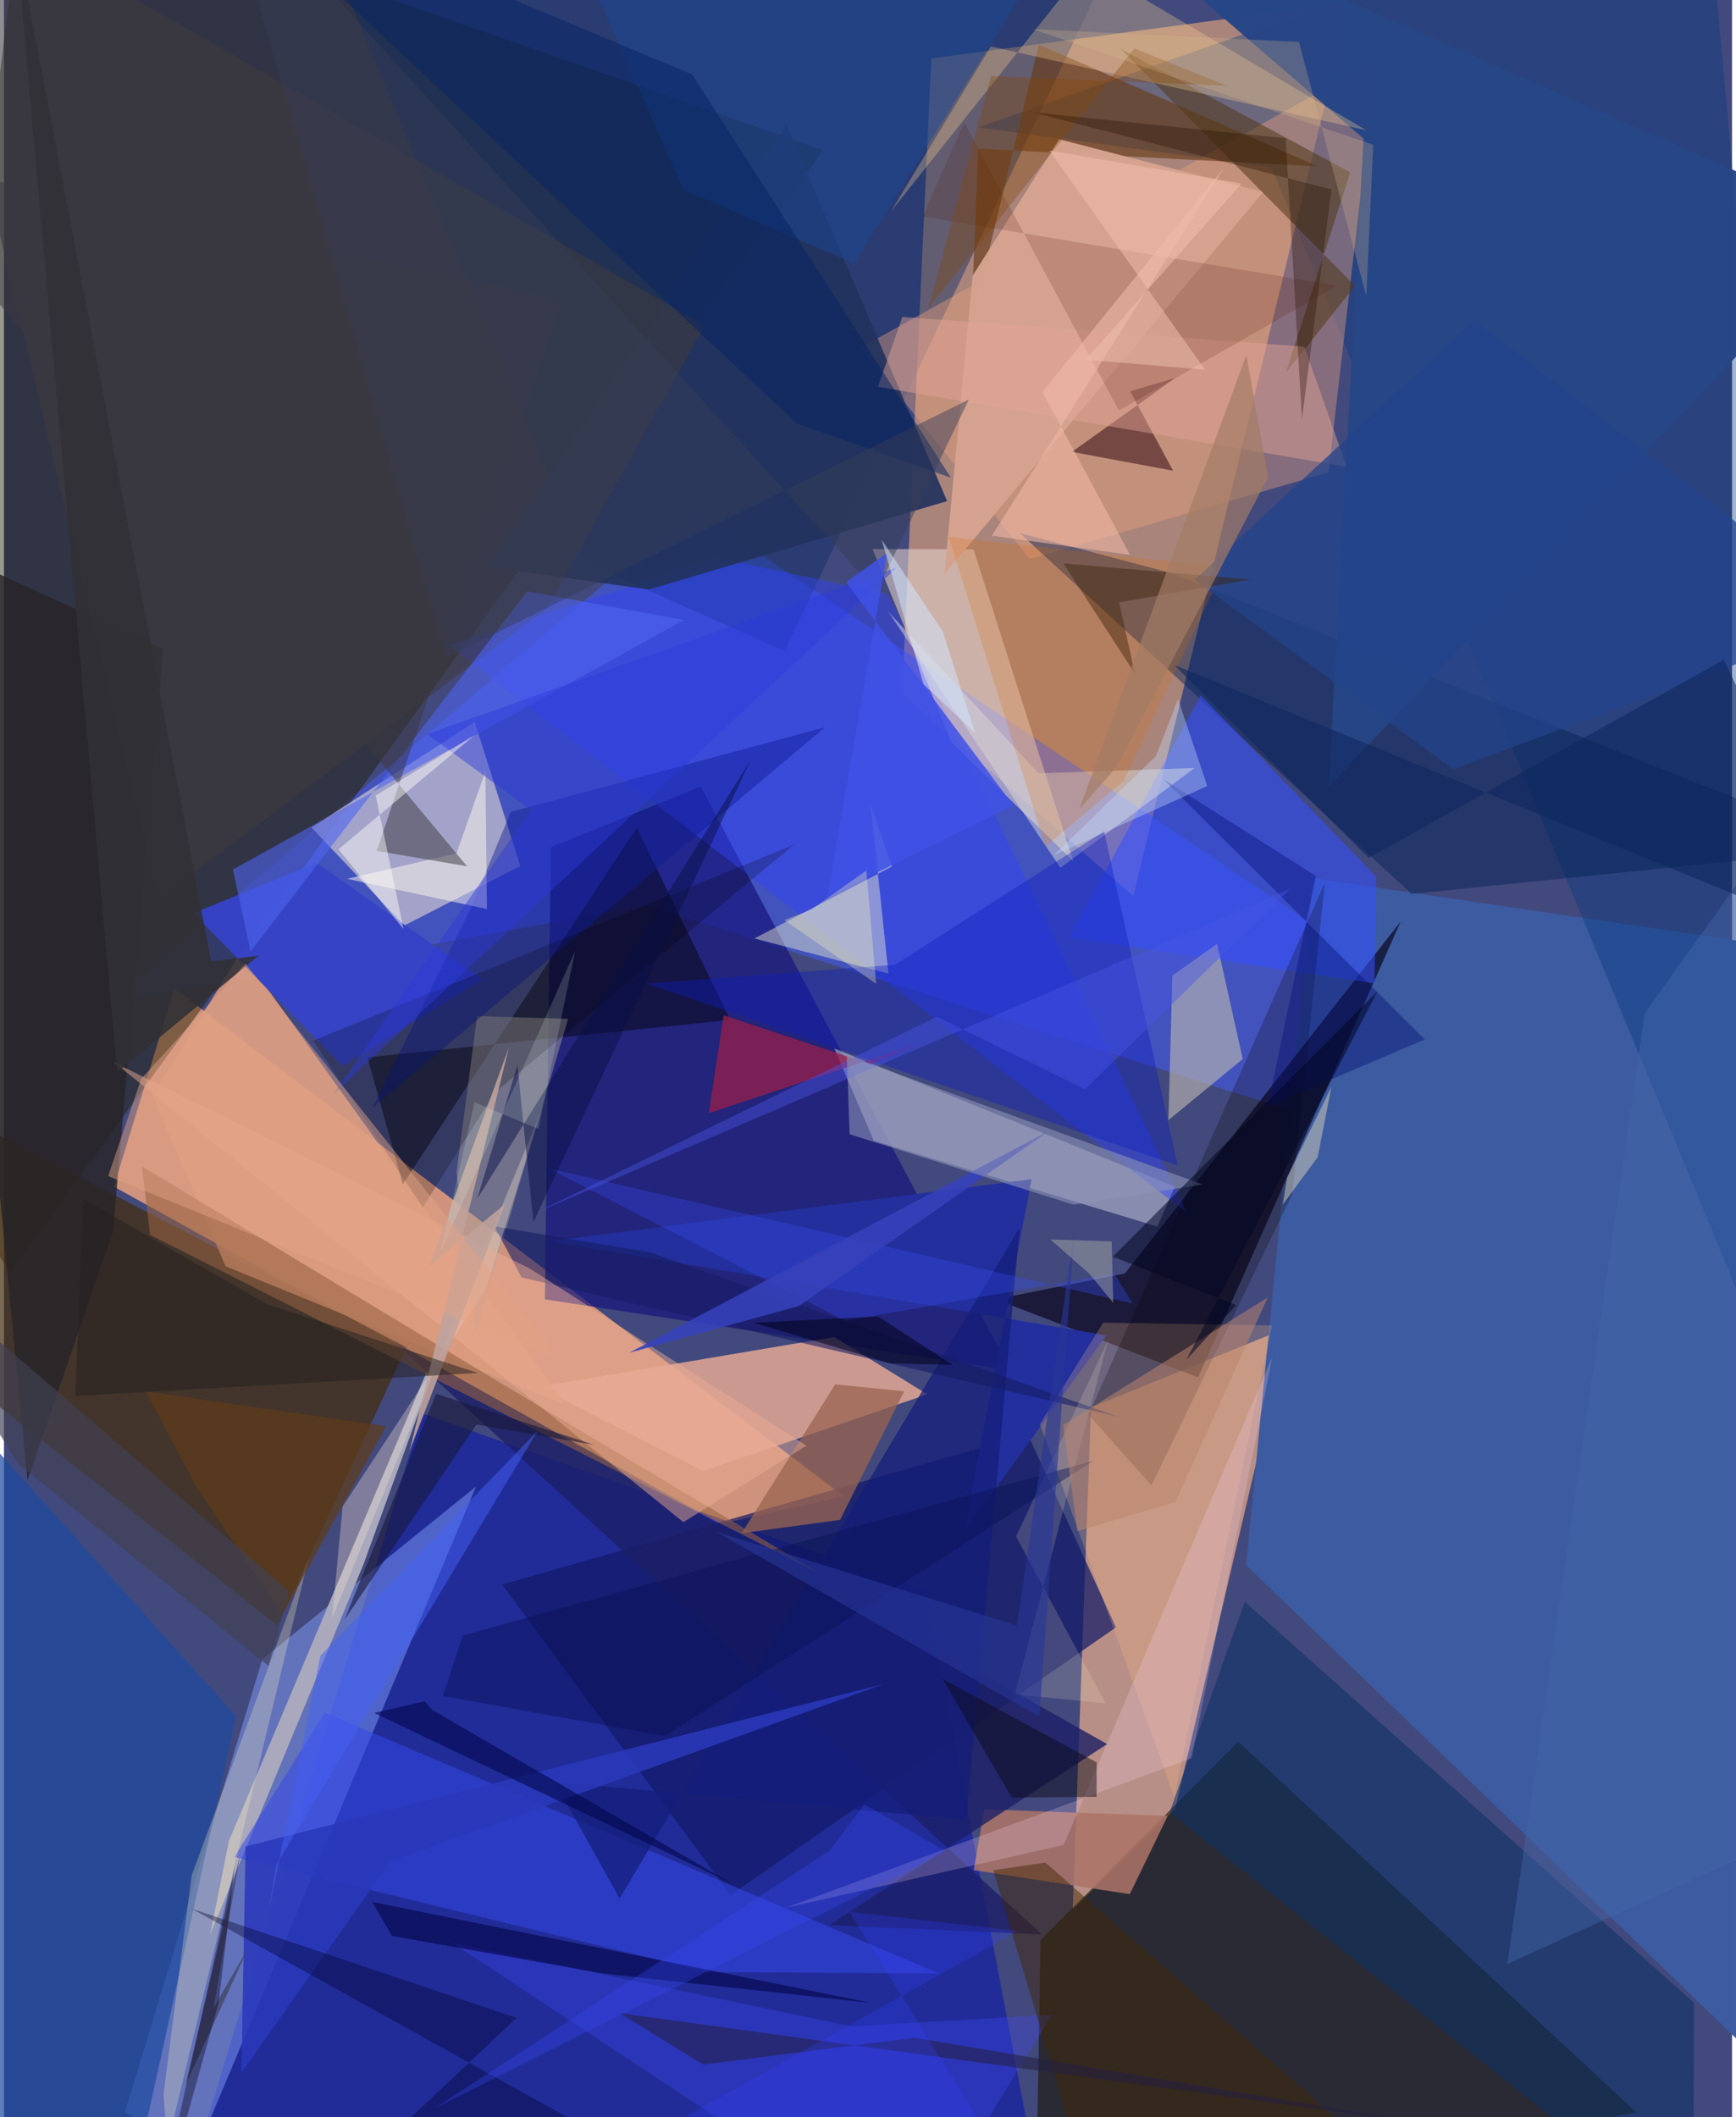 <svg xmlns="http://www.w3.org/2000/svg" width="228" height="278" viewBox="0 0 836 1024"><path fill="#42497d" d="M0 0h836v1024H0z"/><path fill="#fdb57a" fill-opacity=".549" d="M546.36 433.382L650.95 1.167l-202.35 27.1-14.085 307.422z"/><path fill="#f4a87e" fill-opacity=".788" d="M82.449 478.051l-29.27 95.87 293.63 163.14 59.54-13.293z"/><path fill="#455eff" fill-opacity=".49" d="M898 624.895l-564.703-378.79L51.154 485.258l259.704-47.423z"/><path fill="#1d1c00" fill-opacity=".451" d="M3.088 615.498L-62 517.184 10.19-62 396.305 72.576z"/><path fill="#f2b38a" fill-opacity=".667" d="M566.567 874.885l-49.515 48.65 8.846-242.838 95.239-38.622z"/><path fill="#181301" fill-opacity=".58" d="M789.759 1021.8L597.11 842.38l-95.627 95.978-2.327 134.206z"/><path fill="#0615b0" fill-opacity=".549" d="M506.096 1086l-59.992-316.274-243.874-86.114-115.412 379.576z"/><path fill="#442c0c" fill-opacity=".71" d="M-4.168 678.89l-9.661-135.882 208.52 108.597-62.317 134.547z"/><path fill="#18167a" fill-opacity=".729" d="M487.004 662.805l-225.318-34.36 2.864-218.652 72.494-29.349z"/><path fill="#85a0ff" fill-opacity=".475" d="M92.906 1041.258L228.4 718.967l-103.377 83.499-66.441 219.046z"/><path fill="#cbc5cf" fill-opacity=".702" d="M249.803 418.852l-56.121 28.784-44.917-47.404 78.957-51.013z"/><path fill="#e3a695" fill-opacity=".855" d="M446.69 674.387l-108.424 37.066-79.817-40.662 143.19-24.124z"/><path fill="#3c5ba0" fill-opacity=".992" d="M633.428 424.737L600.892 756.95l283.349 273.64L898 463.683z"/><path fill="#070117" fill-opacity=".647" d="M479.763 628.397l97.936 37.778 97.98-220.438-133.44 170.213z"/><path fill="#00387f" fill-opacity=".369" d="M613.094 80.858L898 768.077 823.179-62 471.325 61.628z"/><path fill="#0e2d65" fill-opacity=".447" d="M280.934 271.885L141.101-62l396.597 39.497-160.026 337.428z"/><path fill="#e8a37d" fill-opacity=".408" d="M663.865 29.101L414.62 168.121l81.623 102.311 144.526-41.947z"/><path fill="#121966" fill-opacity=".706" d="M495.319 693.717l42.621 93.39-186.39 129.435L241.04 766.37z"/><path fill="#d6d6e7" fill-opacity=".478" d="M401.727 507.134l164.736 66.74-8.511 19.36-137.137-41.496z"/><path fill="#3243fb" fill-opacity=".455" d="M572.391 586.666L215.407 312.02l129.706-42.151 82.628 17.473z"/><path fill="#dc9b7e" fill-opacity=".859" d="M71.79 529.862l42.98-69.462 157.01 219.33-164.564-67.293z"/><path fill="#e7d4cb" fill-opacity=".561" d="M458.47 359.083l-38.268-93.531 48.83.121 48.23 150.82z"/><path fill="#002152" fill-opacity=".443" d="M898 410.236L564.976 277.254l-73.496-19.386 189.514 174.494z"/><path fill="#354fff" fill-opacity=".561" d="M515.362 453.41l63.65-117.084 84.893 87.75-.933 51.551z"/><path fill="#a9a8bc" d="M99.732 935.701l9.173-45.532 119.532-283.42-54.558 149.99z"/><path fill="#3548e6" fill-opacity=".549" d="M155.2 828.318l-43.746 69.82 229.152 55.694 111.72.669z"/><path fill="#683c18" fill-opacity=".643" d="M500.63 21.55l135.211 58.963-164.482-8.646-3.513 85.375z"/><path fill="#fcfed2" fill-opacity=".408" d="M429.577 419.12l-10.329-30.233 8.638 82.005-64.863-16.994z"/><path fill="#3643c5" fill-opacity=".976" d="M231.275 473.713l-80.042-56.436-59.562 24.408 72.194 73.987z"/><path fill="#1e4aa0" fill-opacity=".714" d="M-62 636.238v410.018l126.517.481 47.77-216.662z"/><path fill="#0f3166" fill-opacity=".573" d="M817.56 968.628l-.198 110.124-253.445-202.225 36.35-101.85z"/><path fill="#000102" fill-opacity=".435" d="M306.077 400.302l45.276 92.972-175.48 18.102 17.078 61.452z"/><path fill="#24309e" fill-opacity=".996" d="M264.386 600.289l268.896 45.579-68.905 95.24 32.798-170.795z"/><path fill="#21325d" fill-opacity=".906" d="M311.944 285.143l-78.558-11.079L378.626 60.55l77.643 181.813z"/><path fill="#ab7467" fill-opacity=".871" d="M469.164 904.517l5.077-29.407 88.757 3.19-18.346 37.842z"/><path fill="#bcb7b2" fill-opacity=".62" d="M599.279 512.202l-12.402-55.688-21.64 15.302-1.912 69.982z"/><path fill="#d4a28f" fill-opacity=".984" d="M468.683 133.222l41.805-65.861 98.686 25.493-154.258 185.058z"/><path fill="#981f4a" fill-opacity=".749" d="M443.83 504.223l-102.868 34.19 7.207-47.343 71.362 23.754z"/><path fill="#1c1f67" fill-opacity=".792" d="M502.168 935.637l-102.974-4.522 134.503-87.564-345.432-195.025z"/><path fill="#2c030d" fill-opacity=".51" d="M544.815 189.208l20.772 38.465-48.918-9.126 50.033-35.736z"/><path fill="#264687" fill-opacity=".973" d="M507.98-62L657.72 67.06l-16.852 313.36L898 109.149z"/><path fill="#a29c99" fill-opacity=".49" d="M272.92 492.763l-44.573 151.188-9.406-76.975 9.947-75.543z"/><path fill="#52391c" fill-opacity=".561" d="M651.303 83.362l-31.177 96.919 33.482-42.008L540.118 23.51z"/><path fill="#272529" fill-opacity=".824" d="M11.396 715.91L52.8 595.261l24.343-281.276-109.774-50.17z"/><path fill="#fbd090" fill-opacity=".318" d="M429.2 102.156L523.883-16.91l134.981 79.84-181.447-40.44z"/><path fill="#dad7d4" fill-opacity=".506" d="M511.063 419.72L427.95 296.053l72.61 77.963 75.452-2.571z"/><path fill="#fdbd88" fill-opacity=".239" d="M566.157 869l-65.005-180.182 30.648-49.114 81.652 1.357z"/><path fill="#414bfa" fill-opacity=".318" d="M410.157 980.13l-193.266-40.44L438.31 1086l68.821-111.614z"/><path fill="#986241" fill-opacity=".576" d="M70.64 597.247l-3.89-33.119L236.951 666.92l160.29 95.57z"/><path fill="#3e3c3e" fill-opacity=".58" d="M262.74 294.271L74.735 434.657-43.927-62l382.901 219.435z"/><path fill="#050000" fill-opacity=".239" d="M524.71 684.29l30.432 34.153 68.05-140.671 15.814-150.847z"/><path fill="#dd6804" fill-opacity=".216" d="M541.696 377.712l48.594-103.343-133.307-14.756 46.835 149.866z"/><path fill="#0e1b92" fill-opacity=".451" d="M225.661 439.711l19.552-47.027 152.01-40.943-219.092 184.246z"/><path fill="#0e1ebe" fill-opacity=".392" d="M567.822 563.804l-257.04-88.113 120.186-9.037 101.24-64.626z"/><path fill="#9a6451" fill-opacity=".749" d="M402.132 669.562l33.4 3.337-31.043 62.232-47.597 6.424z"/><path fill="#e4a696" fill-opacity=".455" d="M649.598 225.758l-20.563-58.074-194.405-14.41-11.822 33.801z"/><path fill="#020243" fill-opacity=".576" d="M178.098 919.89l9.634 16.45 102.253 18.183 129.848 14.259z"/><path fill="#4e65f2" fill-opacity=".588" d="M328.9 299.878l-75.753-13.903-133.83 174.211-8.581-39.626z"/><path fill="#432603" fill-opacity=".475" d="M503.865 900.854l-25.292 3.74 40.287 134.672L714.07 1086z"/><path fill="#fcf6bf" fill-opacity=".275" d="M79.119 1037.2l-1.936-24.201L90.77 907.205l56.71-154.1z"/><path fill="#141e7a" fill-opacity=".729" d="M266.365 861.808l31.473 56.368 193.525-324.498-25.827 286.484z"/><path fill="#511800" fill-opacity=".165" d="M464.551 59.132l-20.05 45.554 200.426 33.487-105.554 60.374z"/><path fill="#1c4896" fill-opacity=".486" d="M328.787 91.902l82.484 35.567L529.221-62 270.174-39.961z"/><path fill="#2a39ba" fill-opacity=".871" d="M116.89 893.081l-2.026 109.447 71.908-102.012 239.205-86.127z"/><path fill="#161c64" fill-opacity=".584" d="M539.215 685.26L250.4 617.836l-13.109-24.672 74.848 12.441z"/><path fill-opacity=".216" d="M202.604 583.992l-53.017-80.678 232.606-94.768L237.4 528.462z"/><path fill="#efded1" fill-opacity=".353" d="M163.843 728.64l-5.106 54.058L260.02 537l-26.961 86.412z"/><path fill="#ebac93" fill-opacity=".475" d="M388.172 699.203L254.7 613.756l-201.352-99.91 275.329 222.36z"/><path fill="#01002b" fill-opacity=".369" d="M384.22 1086H131.13l116.854-110.056-157.148-52.79z"/><path fill="#fcd8f5" fill-opacity=".22" d="M512.666 892.319l-134.602 30.46 196.45-72.356 39.145-194.247z"/><path fill="#252044" fill-opacity=".565" d="M338.272 998.54l-40.448-24.873 391.753 53.772-249.106-41.866z"/><path fill="#072363" fill-opacity=".518" d="M332.918 35.977l125.2 195.106-74.448-26.224L98.374-62z"/><path fill="#23448b" fill-opacity=".757" d="M576.003 280.456l135.304-125.561L898 298.877l-196.87 73.1z"/><path fill="#364deb" fill-opacity=".349" d="M263.489 565.078l282.563 65.428-8.955-14.603-130.166 22.913z"/><path fill="#18193c" fill-opacity=".596" d="M285.479 698.806l-56.92-9.8-63.82 94.4 44.33-109.243z"/><path fill="#f6eacb" fill-opacity=".176" d="M488.99 819.503l45.24-171.523-44.594 95.157 43.318 80.706z"/><path fill="#0b0914" fill-opacity=".463" d="M454.164 812.135l74.465 40.275-.039 16.679-41.09.36z"/><path fill="#fffaef" fill-opacity=".498" d="M232.905 373.155l.736 66.528-67.595-14.631 52.88-12.318z"/><path fill="#3b3940" fill-opacity=".506" d="M-62 75.176l331.98 69.864-89.645 266.498 43.711 7.457z"/><path fill="#03084b" fill-opacity=".604" d="M179.176 828.487l172.851 82.465-145.085-84.034-3.295-4.113z"/><path fill="#091153" fill-opacity=".424" d="M319.768 839.736l207.343-133.252-305.284 84.583-9.48 29.227z"/><path fill="#091046" fill-opacity=".482" d="M361.165 367.682L256.127 591.073l-7.706-75.927-19.458 64.625z"/><path fill="#2d39db" fill-opacity=".459" d="M254.906 391.783l-50.1-36.715 227.363-80.715-272.636 254.683z"/><path fill="#f0baa7" fill-opacity=".561" d="M544.741 268.337l-66.807-9.234L590.478 80.798l-88.115 108.818z"/><path fill="#071277" fill-opacity=".416" d="M634.674 423.717l-73.745-46.796 126.446 125.832-76.03 32.421z"/><path fill="#5f3c18" fill-opacity=".71" d="M184.778 689.82l-50.143 91.37-41.921-62.687-24.148-45.608z"/><path fill="#373e57" fill-opacity=".463" d="M105.145-62L213.71 318.192l253.087-124.943-44.601 92.822z"/><path fill="#c3dcff" fill-opacity=".369" d="M557.268 365.751l-49.45 47.936 74.326-33.482L568 338.17z"/><path fill="#864508" fill-opacity=".349" d="M546.875 23.394l-99.656 125.69L477.5 36.813l114.13 4.657z"/><path fill="#313036" fill-opacity=".882" d="M123.084 462.263l-68.35 56.476L5.536-32.204l94.692 497.174z"/><path fill="#4667a9" fill-opacity=".431" d="M898 872.185l-170.736 77.743 66.539-459.948 73.188-102.249z"/><path fill="#4857e5" fill-opacity=".435" d="M522.975 526.856l99.313-97.05-365.782 157.118 194.8-95.213z"/><path fill="#3e220a" fill-opacity=".443" d="M547.132 325.83l-34.542-53.31 90.543 7.782-63.656 11.009z"/><path fill="#434668" fill-opacity=".788" d="M118.675 941.184l-17.298 30.005 12.897-74.16-26.475 111.444z"/><path fill="#283696" fill-opacity=".612" d="M490.082 786.272l27.686-190.292-16.844 234.346-156.773-89.69z"/><path fill="#bfa29b" fill-opacity=".882" d="M205.808 612.296l38.452-105.647-48.07 195.27 46.157-119.481z"/><path fill="#070013" fill-opacity=".376" d="M111.69 902.615l-7.861 66.175-29.33 105.544.767-7.635z"/><path fill="#000117" fill-opacity=".525" d="M428.804 659.44l-66.233-19.695 60.329-2.992 35.875 23.368z"/><path fill="#babeae" fill-opacity=".408" d="M506.241 599.465l18.87 16.612 11.554 14.13-.784-29.792z"/><path fill="#fefdf9" fill-opacity=".463" d="M161.84 410.804l31.448 38.502-13.43-64.567 48.005-29.324z"/><path fill="#f0bfad" fill-opacity=".529" d="M523.4 173.98l75.33-85.195-93.001-15.991 75.327 106.035z"/><path fill="#242121" fill-opacity=".502" d="M127.416 630.861l101.904 33.202-194.792 11.119 3.908-95.235z"/><path fill="#251100" fill-opacity=".333" d="M642.202 91.648L627.94 202.712l-7.91-135.818-122.275-12.566z"/><path fill="#3f52e6" fill-opacity=".855" d="M398.435 433.754l89.846-44.244-80.9-108.004 19.895-14.046z"/><path fill="#384afc" fill-opacity=".298" d="M455.652 895.496l-39.369-22.805-16.795 22.375-191.21 124.696z"/><path fill="#a37b65" fill-opacity=".682" d="M601.026 171.691l10.506 59.23-73.524 140.305-17.868 20.246z"/><path fill="#d6b78e" fill-opacity=".271" d="M659.07 143.234L626.497 20.277l-128.93-6.18 164.875 55.935z"/><path fill="#4362f5" fill-opacity=".498" d="M128.279 923.679l3.346-21.583 126.648-210.152L153.075 800.85z"/><path fill="#0d265e" fill-opacity=".561" d="M898 457.457l-65.955-138.346-171.839 95.811-94.029-93.262z"/><path fill="#3641ba" fill-opacity=".89" d="M360.852 638.2l23.71-6.54 121.245-84.815-203.359 107.457z"/><path fill="#f8e6bf" fill-opacity=".408" d="M635.542 559.669l-16.906 22.992 2.121-13.069 21.456-43.99z"/><path fill="#e5f8e1" fill-opacity=".173" d="M227.64 533.13l30.88 12.895 17.796-86.036-65.008 145.251z"/><path fill="#e2a285" fill-opacity=".471" d="M50.395 568.85l218.645 88.623-152.128-191.335-50.53 55.712z"/><path fill="#bb856c" fill-opacity=".529" d="M611.359 627.532l-44.67 99.007-47.388 14.012-6.876-51.242z"/><path fill="#d3e4ff" fill-opacity=".525" d="M424.59 261.03l29.578 44.448 15.552 48.949-24.876-23.491z"/><path fill="#8f95b8" fill-opacity=".576" d="M409.101 548.596l108.27 34.051 62.603-9.75-172.208-62.438z"/><path fill="#333fff" fill-opacity=".259" d="M409.034 924.704L509.29 1086l-198.936-51.463 180.122-100.61z"/><path fill="#fffac0" fill-opacity=".306" d="M377.49 445.005l13.218-5.122 26.486-18.885 4.748 54.86z"/><path fill="#020722" fill-opacity=".533" d="M596.095 631.239l-59.698-23.423 128.065-128.331-92.453 178.2z"/><path fill="#404053" fill-opacity=".671" d="M128.008 805.763l10.014-36.14L-62 597.393 6.882 708.016z"/></svg>